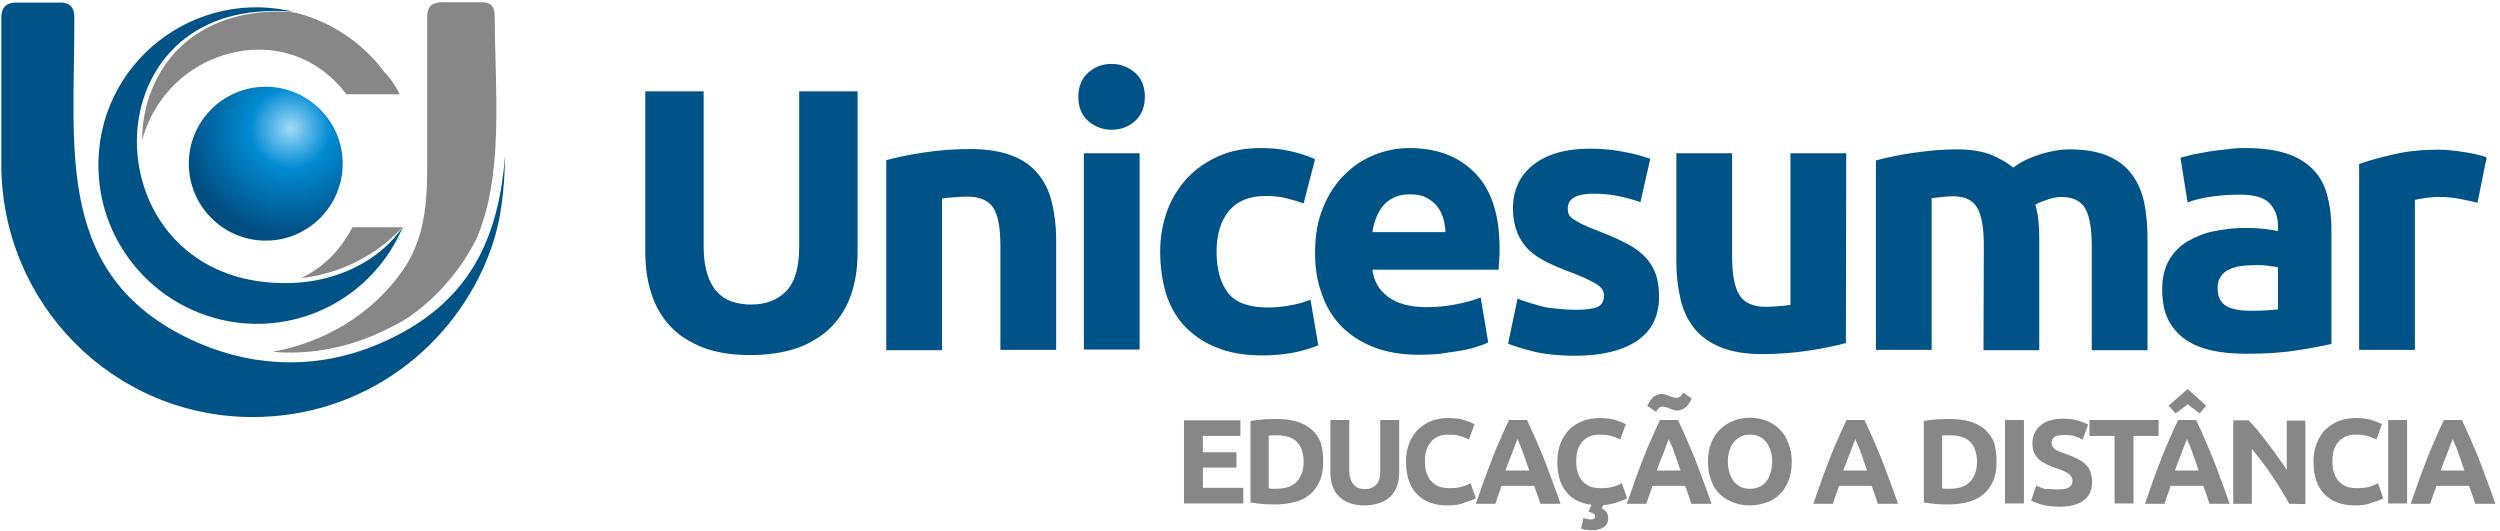 <?xml version="1.0" encoding="utf-8"?>
<!-- Generator: Adobe Illustrator 24.0.1, SVG Export Plug-In . SVG Version: 6.00 Build 0)  -->
<svg version="1.1" id="Layer_1" xmlns="http://www.w3.org/2000/svg" xmlns:xlink="http://www.w3.org/1999/xlink" x="0px" y="0px"
	 viewBox="0 0 766.7 162.7" style="enable-background:new 0 0 766.7 162.7;" xml:space="preserve">
<style type="text/css">
	.st0{fill:#005387;}
	.st1{fill:#878787;}
	.st2{fill-rule:evenodd;clip-rule:evenodd;fill:#005387;}
	.st3{fill-rule:evenodd;clip-rule:evenodd;fill:#878787;}
	.st4{fill-rule:evenodd;clip-rule:evenodd;fill:url(#SVGID_1_);}
</style>
<path class="st0" d="M230,108.9c-5.6,0-10.4-0.8-14.4-2.3c-4-1.6-7.4-3.7-10-6.5s-4.6-6.1-5.8-10c-1.3-3.9-1.9-8.1-1.9-12.8V28h17.9
	v47.8c0,3.2,0.4,5.9,1.1,8.2s1.7,4.1,3,5.5s2.8,2.4,4.6,3c1.8,0.6,3.8,0.9,5.9,0.9c4.3,0,7.9-1.3,10.6-4s4.1-7.2,4.1-13.6V28H263
	v49.3c0,4.7-0.6,8.9-1.9,12.8c-1.3,3.9-3.3,7.2-6,10s-6.1,4.9-10.2,6.5C240.6,108.1,235.7,108.9,230,108.9z"/>
<path class="st0" d="M271.9,49.1c2.9-0.8,6.6-1.6,11.2-2.3s9.4-1.1,14.4-1.1c5.1,0,9.4,0.7,12.8,2s6.1,3.2,8.1,5.7
	c2,2.4,3.4,5.3,4.2,8.7c0.8,3.4,1.3,7.1,1.3,11.2v34h-17.1V75.4c0-5.5-0.7-9.4-2.2-11.7s-4.2-3.4-8.1-3.4c-1.2,0-2.5,0.1-3.9,0.2
	c-1.4,0.1-2.6,0.2-3.7,0.4v46.5h-17.1V49.1H271.9z"/>
<path class="st0" d="M351.1,29.7c0,3.1-1,5.6-3,7.4c-2,1.8-4.4,2.7-7.2,2.7c-2.7,0-5.1-0.9-7.2-2.7c-2-1.8-3-4.3-3-7.4
	c0-3.1,1-5.6,3-7.4c2-1.8,4.4-2.7,7.2-2.7c2.7,0,5.1,0.9,7.2,2.7C350.1,24.1,351.1,26.5,351.1,29.7z M349.5,107.2h-17.1V47h17.1
	V107.2z"/>
<path class="st0" d="M355.8,77.1c0-4.3,0.7-8.4,2.1-12.3c1.4-3.9,3.5-7.2,6.1-10.1c2.7-2.9,5.9-5.1,9.7-6.8c3.8-1.7,8.2-2.5,13-2.5
	c3.2,0,6.1,0.3,8.8,0.9c2.7,0.6,5.3,1.4,7.8,2.5l-3.5,13.6c-1.6-0.6-3.4-1.1-5.3-1.6s-4-0.7-6.4-0.7c-5,0-8.8,1.6-11.3,4.7
	c-2.5,3.1-3.7,7.2-3.7,12.4c0,5.4,1.2,9.6,3.5,12.6s6.4,4.5,12.2,4.5c2.1,0,4.3-0.2,6.6-0.6c2.4-0.4,4.5-1,6.5-1.8l2.4,14
	c-2,0.8-4.5,1.6-7.4,2.2c-3,0.6-6.3,0.9-9.8,0.9c-5.5,0-10.2-0.8-14.2-2.5c-4-1.6-7.2-3.9-9.8-6.7c-2.6-2.8-4.4-6.2-5.6-10
	C356.4,85.8,355.8,81.7,355.8,77.1z"/>
<path class="st0" d="M403.3,77.6c0-5.3,0.8-10,2.5-14c1.6-4,3.8-7.3,6.5-10s5.7-4.7,9.2-6.1c3.5-1.4,7-2.1,10.7-2.1
	c8.5,0,15.3,2.6,20.3,7.8s7.4,12.9,7.4,23.1c0,1,0,2.1-0.1,3.3s-0.2,2.2-0.2,3.1h-38.7c0.4,3.5,2,6.3,4.9,8.4
	c2.9,2.1,6.8,3.1,11.7,3.1c3.1,0,6.2-0.3,9.2-0.9c3-0.6,5.5-1.3,7.4-2.1l2.3,13.8c-0.9,0.5-2.1,0.9-3.7,1.4
	c-1.5,0.5-3.2,0.9-5.1,1.2c-1.9,0.3-3.9,0.6-6,0.9c-2.1,0.2-4.3,0.3-6.4,0.3c-5.4,0-10.1-0.8-14.1-2.4s-7.3-3.8-10-6.6
	c-2.6-2.8-4.6-6.1-5.8-9.9C403.9,86.2,403.3,82,403.3,77.6z M443.3,71.1c-0.1-1.4-0.3-2.9-0.7-4.2c-0.4-1.4-1.1-2.6-1.9-3.7
	c-0.9-1.1-2-1.9-3.3-2.6c-1.3-0.7-3-1-5-1c-1.9,0-3.5,0.3-4.9,1c-1.4,0.6-2.5,1.5-3.4,2.6s-1.6,2.3-2.1,3.7s-0.9,2.8-1.1,4.3h22.4
	V71.1z"/>
<path class="st0" d="M483.4,95c3.1,0,5.3-0.3,6.6-0.9c1.3-0.6,1.9-1.8,1.9-3.5c0-1.4-0.8-2.6-2.5-3.6s-4.2-2.2-7.7-3.5
	c-2.7-1-5.1-2-7.3-3.1s-4-2.3-5.6-3.8c-1.5-1.5-2.7-3.3-3.5-5.3c-0.8-2.1-1.3-4.5-1.3-7.4c0-5.6,2.1-10.1,6.3-13.4
	c4.2-3.3,10-4.9,17.3-4.9c3.7,0,7.2,0.3,10.5,1c3.4,0.6,6,1.4,8,2.1l-3,13.3c-2-0.7-4.1-1.3-6.5-1.8c-2.3-0.5-4.9-0.8-7.8-0.8
	c-5.3,0-8,1.5-8,4.5c0,0.7,0.1,1.3,0.3,1.8s0.7,1,1.4,1.5s1.6,1,2.8,1.6s2.7,1.2,4.5,1.9c3.7,1.4,6.8,2.8,9.3,4.1
	c2.4,1.3,4.4,2.8,5.8,4.4c1.4,1.6,2.4,3.3,3,5.2s0.9,4.1,0.9,6.6c0,5.9-2.2,10.4-6.7,13.5c-4.5,3-10.8,4.6-18.9,4.6
	c-5.3,0-9.8-0.5-13.3-1.4s-6-1.7-7.4-2.3l2.9-13.8c2.9,1.1,5.9,2,8.9,2.7C477.4,94.7,480.4,95,483.4,95z"/>
<path class="st0" d="M566.1,105.2c-2.9,0.8-6.6,1.6-11.2,2.3c-4.6,0.7-9.4,1.1-14.4,1.1c-5.1,0-9.4-0.7-12.8-2.1
	c-3.4-1.4-6.1-3.3-8.1-5.8s-3.4-5.4-4.2-8.9c-0.8-3.4-1.3-7.2-1.3-11.3V47h17.1v31.5c0,5.5,0.7,9.5,2.2,11.9
	c1.4,2.4,4.2,3.7,8.1,3.7c1.2,0,2.5-0.1,3.9-0.2c1.4-0.1,2.6-0.2,3.7-0.4V47h17.1L566.1,105.2L566.1,105.2z"/>
<path class="st0" d="M608.4,75.3c0-5.5-0.7-9.4-2.1-11.7c-1.4-2.3-3.8-3.4-7.3-3.4c-1.1,0-2.2,0.1-3.3,0.2c-1.1,0.1-2.3,0.2-3.3,0.4
	v46.5h-17.1V49.2c1.4-0.4,3.1-0.8,5.1-1.2c1.9-0.4,4-0.8,6.2-1.1s4.4-0.6,6.7-0.8s4.5-0.3,6.8-0.3c4.3,0,7.9,0.6,10.6,1.7
	c2.7,1.1,4.9,2.4,6.7,3.9c2.4-1.8,5.2-3.1,8.4-4.1s6.1-1.5,8.8-1.5c4.8,0,8.8,0.7,11.8,2c3.1,1.3,5.6,3.2,7.4,5.7
	c1.8,2.4,3.1,5.3,3.8,8.7s1,7.1,1,11.2v34h-17.1V75.5c0-5.5-0.7-9.4-2.1-11.7c-1.4-2.3-3.8-3.4-7.3-3.4c-0.9,0-2.2,0.2-3.8,0.7
	s-3,1-4.1,1.7c0.5,1.8,0.9,3.6,1,5.6c0.2,1.9,0.2,4,0.2,6.2v32.8h-17.1L608.4,75.3L608.4,75.3z"/>
<path class="st0" d="M688.7,45.4c5,0,9.2,0.6,12.6,1.7c3.4,1.1,6,2.8,8.1,4.9c2,2.1,3.5,4.7,4.3,7.8S715,66.2,715,70v35.5
	c-2.4,0.5-5.8,1.2-10.2,1.9c-4.3,0.7-9.6,1.1-15.8,1.1c-3.9,0-7.4-0.3-10.6-1c-3.2-0.7-5.9-1.8-8.2-3.4s-4-3.6-5.3-6.1
	c-1.2-2.5-1.8-5.6-1.8-9.3c0-3.5,0.7-6.5,2.1-8.9c1.4-2.4,3.3-4.4,5.7-5.8c2.4-1.4,5.1-2.5,8.1-3.1c3.1-0.6,6.2-1,9.5-1
	c2.2,0,4.2,0.1,5.9,0.3s3.1,0.4,4.2,0.7v-1.6c0-2.9-0.9-5.2-2.6-7c-1.8-1.8-4.8-2.6-9.2-2.6c-2.9,0-5.8,0.2-8.6,0.6
	c-2.8,0.4-5.3,1-7.3,1.8l-2.2-13.7c1-0.3,2.2-0.6,3.7-1c1.5-0.3,3.1-0.6,4.9-0.9c1.8-0.3,3.6-0.5,5.6-0.7
	C684.8,45.5,686.7,45.4,688.7,45.4z M690.1,95.3c1.7,0,3.3,0,4.8-0.1s2.7-0.2,3.7-0.3V82c-0.7-0.2-1.7-0.3-3.1-0.5
	c-1.4-0.2-2.6-0.2-3.8-0.2c-1.6,0-3.1,0.1-4.5,0.3s-2.7,0.6-3.7,1.1c-1.1,0.5-1.9,1.3-2.5,2.2s-0.9,2.1-0.9,3.4
	c0,2.7,0.9,4.5,2.7,5.6C684.5,94.8,687,95.3,690.1,95.3z"/>
<path class="st0" d="M759.8,62.2c-1.5-0.4-3.3-0.8-5.4-1.2c-2.1-0.4-4.3-0.6-6.6-0.6c-1.1,0-2.3,0.1-3.8,0.3s-2.6,0.4-3.4,0.6v46
	h-17.1v-57c3.1-1.1,6.7-2.1,10.8-3c4.2-1,8.8-1.4,13.9-1.4c0.9,0,2,0.1,3.3,0.2c1.3,0.1,2.6,0.3,3.9,0.5c1.3,0.2,2.6,0.4,3.9,0.7
	c1.3,0.3,2.4,0.6,3.3,1L759.8,62.2z"/>
<path class="st1" d="M363.1,154.5v-25.6h17.3v4.8h-11.5v5h10.3v4.7h-10.3v6.2h12.4v4.8h-18.2V154.5z"/>
<path class="st1" d="M405.8,141.6c0,2.2-0.3,4.2-1,5.8c-0.7,1.7-1.7,3-2.9,4.1c-1.3,1.1-2.8,1.9-4.6,2.4c-1.8,0.5-3.9,0.8-6.1,0.8
	c-1,0-2.2,0-3.6-0.1s-2.7-0.3-4.1-0.5v-25c1.3-0.2,2.7-0.4,4.2-0.5c1.4-0.1,2.7-0.1,3.7-0.1c2.2,0,4.2,0.2,6,0.7s3.3,1.3,4.6,2.3
	c1.3,1.1,2.3,2.4,3,4.1C405.5,137.3,405.8,139.3,405.8,141.6z M389.1,149.8c0.3,0,0.6,0,0.9,0.1c0.4,0,0.8,0,1.3,0
	c2.9,0,5-0.7,6.4-2.2s2.1-3.5,2.1-6c0-2.7-0.7-4.7-2-6.1s-3.4-2.1-6.3-2.1c-0.4,0-0.8,0-1.2,0s-0.8,0-1.2,0.1L389.1,149.8
	L389.1,149.8z"/>
<path class="st1" d="M418.4,155c-1.8,0-3.4-0.3-4.7-0.8s-2.4-1.2-3.2-2.1c-0.9-0.9-1.5-2-1.9-3.2s-0.6-2.6-0.6-4.1v-16h5.8v15.5
	c0,1,0.1,1.9,0.4,2.6c0.2,0.7,0.6,1.3,1,1.8s0.9,0.8,1.5,1s1.2,0.3,1.9,0.3c1.4,0,2.5-0.4,3.4-1.3s1.3-2.3,1.3-4.4v-15.5h5.8v16
	c0,1.5-0.2,2.9-0.6,4.1c-0.4,1.3-1.1,2.3-1.9,3.2c-0.9,0.9-2,1.6-3.3,2.1C421.8,154.7,420.3,155,418.4,155z"/>
<path class="st1" d="M444,155c-4.2,0-7.3-1.2-9.5-3.5s-3.3-5.6-3.3-9.9c0-2.1,0.3-4,1-5.7s1.6-3.1,2.7-4.2c1.2-1.1,2.5-2,4.1-2.6
	s3.3-0.9,5.2-0.9c1.1,0,2.1,0.1,3,0.2c0.9,0.2,1.7,0.3,2.3,0.6c0.7,0.2,1.2,0.4,1.7,0.6c0.4,0.2,0.8,0.4,1,0.5l-1.7,4.7
	c-0.8-0.4-1.7-0.8-2.8-1.1c-1-0.3-2.2-0.4-3.6-0.4c-0.9,0-1.8,0.1-2.6,0.4c-0.9,0.3-1.6,0.8-2.3,1.4c-0.7,0.7-1.2,1.5-1.6,2.5
	c-0.4,1-0.6,2.3-0.6,3.8c0,1.2,0.1,2.3,0.4,3.3c0.3,1,0.7,1.9,1.3,2.6s1.3,1.3,2.3,1.8c0.9,0.4,2.1,0.6,3.4,0.6c0.8,0,1.6,0,2.3-0.1
	s1.3-0.2,1.8-0.4c0.5-0.1,1-0.3,1.4-0.5s0.8-0.3,1.1-0.5l1.6,4.6c-0.8,0.5-2,0.9-3.4,1.3C447.7,154.8,446,155,444,155z"/>
<path class="st1" d="M472.4,154.5c-0.3-0.9-0.6-1.8-0.9-2.7c-0.3-0.9-0.7-1.9-1-2.8h-10c-0.3,0.9-0.6,1.9-1,2.8
	c-0.3,0.9-0.6,1.9-0.9,2.7h-6c1-2.8,1.9-5.3,2.7-7.7c0.9-2.3,1.7-4.6,2.5-6.6c0.8-2.1,1.6-4,2.5-5.9c0.8-1.9,1.6-3.7,2.5-5.5h5.5
	c0.8,1.8,1.7,3.6,2.5,5.5s1.6,3.8,2.5,5.9c0.8,2.1,1.7,4.3,2.5,6.6c0.9,2.3,1.8,4.9,2.8,7.7H472.4z M465.4,134.6
	c-0.1,0.4-0.3,0.9-0.6,1.5c-0.2,0.6-0.5,1.4-0.8,2.2c-0.3,0.8-0.7,1.8-1.1,2.8c-0.4,1-0.8,2.1-1.2,3.2h7.3c-0.4-1.1-0.8-2.2-1.1-3.2
	c-0.4-1-0.7-1.9-1-2.8c-0.3-0.8-0.6-1.6-0.9-2.2C465.8,135.5,465.6,135,465.4,134.6z"/>
<path class="st1" d="M491.7,154.9c-0.1,0.2-0.2,0.4-0.3,0.6s-0.1,0.3-0.2,0.4c0.8,0.4,1.3,0.9,1.6,1.4s0.4,1.1,0.4,1.7
	c0,1.2-0.5,2.1-1.4,2.7s-2.2,0.9-3.7,0.9c-0.5,0-1.1,0-1.6-0.1s-1.1-0.2-1.6-0.4l0.7-3.2c0.2,0,0.5,0.1,0.9,0.2
	c0.5,0.1,0.9,0.2,1.4,0.2c0.3,0,0.6-0.1,0.9-0.2c0.3-0.1,0.4-0.4,0.4-0.7c0-0.3-0.1-0.6-0.4-0.8c-0.3-0.2-0.7-0.4-1.2-0.6l-0.4-0.1
	c0.1-0.3,0.2-0.6,0.4-1s0.3-0.7,0.5-1.1c-3.5-0.4-6.1-1.8-7.8-4c-1.8-2.3-2.7-5.3-2.7-9.2c0-2.1,0.3-4,1-5.7s1.6-3.1,2.7-4.2
	c1.2-1.1,2.5-2,4.1-2.6s3.3-0.9,5.2-0.9c1.1,0,2.1,0.1,3,0.2c0.9,0.2,1.7,0.3,2.3,0.6c0.7,0.2,1.2,0.4,1.7,0.6
	c0.4,0.2,0.8,0.4,1,0.5l-1.7,4.7c-0.8-0.4-1.7-0.8-2.8-1.1c-1-0.3-2.2-0.4-3.6-0.4c-0.9,0-1.8,0.1-2.6,0.4c-0.9,0.3-1.6,0.8-2.3,1.4
	c-0.7,0.7-1.2,1.5-1.6,2.5c-0.4,1-0.6,2.3-0.6,3.8c0,1.2,0.1,2.3,0.4,3.3c0.3,1,0.7,1.9,1.3,2.6s1.3,1.3,2.3,1.8
	c0.9,0.4,2.1,0.6,3.4,0.6c0.8,0,1.6,0,2.3-0.1s1.3-0.2,1.8-0.4c0.5-0.1,1-0.3,1.4-0.5s0.8-0.3,1.1-0.5l1.6,4.6
	c-0.7,0.4-1.7,0.8-2.9,1.2S493.3,154.8,491.7,154.9z"/>
<path class="st1" d="M518.7,154.5c-0.3-0.9-0.6-1.8-0.9-2.7c-0.3-0.9-0.7-1.9-1-2.8h-10c-0.3,0.9-0.6,1.9-1,2.8
	c-0.3,0.9-0.6,1.9-0.9,2.7h-6c1-2.8,1.9-5.3,2.7-7.7c0.9-2.3,1.7-4.6,2.5-6.6c0.8-2.1,1.6-4,2.5-5.9c0.8-1.9,1.6-3.7,2.5-5.5h5.5
	c0.8,1.8,1.7,3.6,2.5,5.5s1.6,3.8,2.5,5.9c0.8,2.1,1.7,4.3,2.5,6.6c0.9,2.3,1.8,4.9,2.8,7.7H518.7z M518.8,122.2
	c-0.1,0.4-0.4,0.8-0.6,1.2c-0.3,0.4-0.6,0.9-0.9,1.2c-0.4,0.4-0.8,0.7-1.3,0.9c-0.5,0.2-1,0.4-1.6,0.4c-0.4,0-0.9-0.1-1.2-0.2
	c-0.4-0.1-0.8-0.3-1.1-0.4c-0.4-0.2-0.7-0.3-1.1-0.4c-0.4-0.1-0.8-0.2-1.1-0.2c-0.5,0-0.9,0.2-1.2,0.5s-0.6,0.7-0.8,1.1l-2.7-1.8
	c0.1-0.4,0.4-0.8,0.6-1.2c0.3-0.4,0.6-0.9,0.9-1.2c0.4-0.4,0.8-0.7,1.3-0.9c0.5-0.2,1-0.4,1.6-0.4c0.4,0,0.9,0.1,1.2,0.2
	c0.4,0.1,0.8,0.3,1.1,0.4c0.4,0.2,0.7,0.3,1.1,0.4c0.4,0.1,0.7,0.2,1.2,0.2s0.9-0.2,1.2-0.5s0.6-0.7,0.8-1.1L518.8,122.2z
	 M511.8,134.6c-0.1,0.4-0.3,0.9-0.6,1.5c-0.2,0.6-0.5,1.4-0.8,2.2c-0.3,0.8-0.7,1.8-1.1,2.8c-0.4,1-0.8,2.1-1.2,3.2h7.3
	c-0.4-1.1-0.8-2.2-1.1-3.2c-0.4-1-0.7-1.9-1-2.8c-0.3-0.8-0.6-1.6-0.9-2.2S511.9,135,511.8,134.6z"/>
<path class="st1" d="M549.5,141.6c0,2.2-0.3,4.1-1,5.8c-0.7,1.7-1.5,3.1-2.7,4.2c-1.1,1.1-2.5,2-4.1,2.5c-1.6,0.6-3.3,0.9-5.1,0.9
	s-3.4-0.3-5-0.9s-2.9-1.4-4.1-2.5c-1.2-1.1-2.1-2.5-2.7-4.2c-0.7-1.7-1-3.6-1-5.8c0-2.2,0.3-4.1,1-5.8c0.7-1.7,1.6-3.1,2.8-4.2
	s2.5-2,4.1-2.6c1.5-0.6,3.2-0.9,4.9-0.9c1.8,0,3.4,0.3,5,0.9s2.9,1.4,4.1,2.6c1.2,1.1,2.1,2.5,2.7,4.2
	C549.1,137.5,549.5,139.4,549.5,141.6z M529.9,141.6c0,1.3,0.2,2.4,0.5,3.4s0.8,1.9,1.3,2.6c0.6,0.7,1.3,1.3,2.1,1.7
	c0.8,0.4,1.8,0.6,2.9,0.6c1.1,0,2-0.2,2.9-0.6s1.6-1,2.1-1.7c0.6-0.7,1-1.6,1.3-2.6s0.5-2.1,0.5-3.4s-0.2-2.4-0.5-3.4
	s-0.8-1.9-1.3-2.6c-0.6-0.7-1.3-1.3-2.1-1.7c-0.9-0.4-1.8-0.6-2.9-0.6c-1.1,0-2,0.2-2.9,0.6c-0.8,0.4-1.5,1-2.1,1.7s-1,1.6-1.3,2.6
	C530,139.3,529.9,140.4,529.9,141.6z"/>
<path class="st1" d="M575.9,154.5c-0.3-0.9-0.6-1.8-0.9-2.7c-0.3-0.9-0.7-1.9-1-2.8h-10c-0.3,0.9-0.6,1.9-1,2.8
	c-0.3,0.9-0.6,1.9-0.9,2.7h-6c1-2.8,1.9-5.3,2.7-7.7c0.9-2.3,1.7-4.6,2.5-6.6c0.8-2.1,1.6-4,2.5-5.9c0.8-1.9,1.6-3.7,2.5-5.5h5.5
	c0.8,1.8,1.7,3.6,2.5,5.5s1.6,3.8,2.5,5.9c0.8,2.1,1.7,4.3,2.5,6.6c0.9,2.3,1.8,4.9,2.8,7.7H575.9z M569,134.6
	c-0.1,0.4-0.3,0.9-0.6,1.5c-0.2,0.6-0.5,1.4-0.8,2.2c-0.3,0.8-0.7,1.8-1.1,2.8c-0.4,1-0.8,2.1-1.2,3.2h7.3c-0.4-1.1-0.8-2.2-1.1-3.2
	c-0.4-1-0.7-1.9-1-2.8c-0.3-0.8-0.6-1.6-0.9-2.2S569.1,135,569,134.6z"/>
<path class="st1" d="M612.3,141.6c0,2.2-0.3,4.2-1,5.8c-0.7,1.7-1.7,3-2.9,4.1c-1.3,1.1-2.8,1.9-4.6,2.4s-3.9,0.8-6.1,0.8
	c-1,0-2.2,0-3.6-0.1c-1.4-0.1-2.7-0.3-4.1-0.5v-25c1.3-0.2,2.7-0.4,4.2-0.5c1.4-0.1,2.7-0.1,3.7-0.1c2.2,0,4.2,0.2,6,0.7
	s3.3,1.3,4.6,2.3c1.3,1.1,2.3,2.4,3,4.1C612,137.3,612.3,139.3,612.3,141.6z M595.6,149.8c0.3,0,0.6,0,0.9,0.1c0.4,0,0.8,0,1.3,0
	c2.9,0,5-0.7,6.4-2.2s2.1-3.5,2.1-6c0-2.7-0.7-4.7-2-6.1s-3.4-2.1-6.3-2.1c-0.4,0-0.8,0-1.2,0s-0.8,0-1.2,0.1V149.8z"/>
<path class="st1" d="M614.9,128.8h5.8v25.6h-5.8V128.8z"/>
<path class="st1" d="M631.4,150.1c0.8,0,1.5-0.1,2-0.2s1-0.3,1.3-0.6c0.3-0.2,0.5-0.5,0.7-0.8c0.1-0.3,0.2-0.7,0.2-1.1
	c0-0.8-0.4-1.5-1.2-2.1s-2.1-1.2-4.1-1.8c-0.8-0.3-1.7-0.6-2.5-1s-1.6-0.9-2.3-1.4c-0.7-0.6-1.2-1.3-1.6-2.1c-0.4-0.8-0.6-1.8-0.6-3
	s0.2-2.3,0.7-3.2c0.4-1,1.1-1.8,1.9-2.4c0.8-0.7,1.8-1.2,3-1.5c1.2-0.4,2.5-0.5,3.9-0.5c1.7,0,3.2,0.2,4.5,0.6s2.3,0.8,3.1,1.2
	l-1.7,4.6c-0.7-0.4-1.5-0.7-2.4-1s-1.9-0.4-3.2-0.4c-1.4,0-2.4,0.2-3,0.6s-0.9,1-0.9,1.8c0,0.5,0.1,0.9,0.3,1.2
	c0.2,0.3,0.5,0.6,0.9,0.9s0.9,0.5,1.4,0.7s1.1,0.4,1.8,0.6c1.3,0.5,2.5,1,3.5,1.5s1.8,1,2.5,1.7c0.7,0.6,1.1,1.4,1.5,2.3
	c0.3,0.9,0.5,1.9,0.5,3.1c0,2.4-0.8,4.3-2.5,5.6c-1.7,1.3-4.2,2-7.6,2c-1.1,0-2.2-0.1-3.1-0.2c-0.9-0.1-1.7-0.3-2.4-0.5
	s-1.3-0.4-1.8-0.6s-0.9-0.4-1.3-0.6l1.6-4.6c0.8,0.4,1.7,0.8,2.8,1.1C628.4,149.9,629.7,150.1,631.4,150.1z"/>
<path class="st1" d="M662,128.8v4.9h-7.7v20.7h-5.8v-20.7h-7.7v-4.9H662z"/>
<path class="st1" d="M677.6,154.5c-0.3-0.9-0.6-1.8-0.9-2.7c-0.3-0.9-0.7-1.9-1-2.8h-10c-0.3,0.9-0.6,1.9-1,2.8
	c-0.3,0.9-0.6,1.9-0.9,2.7h-6c1-2.8,1.9-5.3,2.7-7.7c0.9-2.3,1.7-4.6,2.5-6.6s1.6-4,2.5-5.9c0.8-1.9,1.6-3.7,2.5-5.5h5.5
	c0.8,1.8,1.7,3.6,2.5,5.5s1.6,3.8,2.5,5.9c0.8,2.1,1.7,4.3,2.5,6.6c0.9,2.3,1.8,4.9,2.8,7.7H677.6z M676.6,124.4l-2,2.4l-3.7-2.8
	l-3.7,2.8l-2.1-2.4l5.8-5.1L676.6,124.4z M670.7,134.6c-0.1,0.4-0.3,0.9-0.6,1.5c-0.2,0.6-0.5,1.4-0.8,2.2c-0.3,0.8-0.7,1.8-1.1,2.8
	c-0.4,1-0.8,2.1-1.2,3.2h7.3c-0.4-1.1-0.8-2.2-1.1-3.2c-0.4-1-0.7-1.9-1-2.8c-0.3-0.8-0.6-1.6-0.9-2.2S670.8,135,670.7,134.6z"/>
<path class="st1" d="M702.1,154.5c-1.7-2.9-3.4-5.8-5.4-8.7c-1.9-2.9-4-5.6-6.1-8.1v16.8h-5.7v-25.6h4.7c0.8,0.8,1.7,1.8,2.7,3
	s2,2.4,3,3.8c1,1.3,2,2.7,3.1,4.2c1,1.4,2,2.8,2.9,4.2V129h5.7v25.6L702.1,154.5L702.1,154.5z"/>
<path class="st1" d="M722.3,155c-4.2,0-7.3-1.2-9.5-3.5s-3.3-5.6-3.3-9.9c0-2.1,0.3-4,1-5.7s1.6-3.1,2.7-4.2c1.2-1.1,2.5-2,4.1-2.6
	s3.3-0.9,5.2-0.9c1.1,0,2.1,0.1,3,0.2c0.9,0.2,1.7,0.3,2.3,0.6c0.7,0.2,1.2,0.4,1.7,0.6c0.4,0.2,0.8,0.4,1,0.5l-1.7,4.7
	c-0.8-0.4-1.7-0.8-2.8-1.1c-1-0.3-2.2-0.4-3.6-0.4c-0.9,0-1.8,0.1-2.6,0.4c-0.9,0.3-1.6,0.8-2.3,1.4c-0.7,0.7-1.2,1.5-1.6,2.5
	c-0.4,1-0.6,2.3-0.6,3.8c0,1.2,0.1,2.3,0.4,3.3c0.3,1,0.7,1.9,1.3,2.6s1.3,1.3,2.3,1.8c0.9,0.4,2.1,0.6,3.4,0.6c0.8,0,1.6,0,2.3-0.1
	s1.3-0.2,1.8-0.4c0.5-0.1,1-0.3,1.4-0.5s0.8-0.3,1.1-0.5l1.6,4.6c-0.8,0.5-2,0.9-3.4,1.3C726,154.8,724.3,155,722.3,155z"/>
<path class="st1" d="M732.4,128.8h5.8v25.6h-5.8V128.8z"/>
<path class="st1" d="M759.1,154.5c-0.3-0.9-0.6-1.8-0.9-2.7c-0.3-0.9-0.7-1.9-1-2.8h-10c-0.3,0.9-0.6,1.9-1,2.8
	c-0.3,0.9-0.6,1.9-0.9,2.7h-6c1-2.8,1.9-5.3,2.7-7.7c0.9-2.3,1.7-4.6,2.5-6.6s1.6-4,2.5-5.9c0.8-1.9,1.6-3.7,2.5-5.5h5.5
	c0.8,1.8,1.7,3.6,2.5,5.5s1.6,3.8,2.5,5.9c0.8,2.1,1.7,4.3,2.5,6.6c0.9,2.3,1.8,4.9,2.8,7.7H759.1z M752.2,134.6
	c-0.1,0.4-0.3,0.9-0.6,1.5c-0.2,0.6-0.5,1.4-0.8,2.2c-0.3,0.8-0.7,1.8-1.1,2.8c-0.4,1-0.8,2.1-1.2,3.2h7.3c-0.4-1.1-0.8-2.2-1.1-3.2
	c-0.4-1-0.7-1.9-1-2.8c-0.3-0.8-0.6-1.6-0.9-2.2S752.3,135,752.2,134.6z"/>
<path class="st2" d="M91.2,3.9c-31.2-8.3-62,15.5-61,48.2c0.8,26.8,23.2,47.9,50,47.2c19.7-0.6,36.2-12.7,43.4-29.8
	c-7.3,10.7-20.5,16.9-34.4,17.3C30.6,88.5,25.8,8.1,79,3.6c3.4-0.3,6.9-0.4,10.8,0C90.2,3.7,90.7,3.8,91.2,3.9z"/>
<path class="st3" d="M123.4,69.7h-15.3c-3,5.6-7.5,11.6-15.8,15.6C103.9,84,115.1,78.7,123.4,69.7z"/>
<path class="st3" d="M76.9,4.2C65.4,6,56.1,11.7,50.3,20.4c-4.2,6.3-6.7,14.1-6.7,22.5c1.4-5.1,3.9-10,7.3-14.1
	c11.3-13.8,32-18.2,47-7.9c3.5,2.4,6.1,5.1,8.3,8h16.4c-0.2-0.4-0.5-0.9-0.8-1.5c-0.7-1.1-2.4-4-3.7-5c-6.5-8.9-16-15.5-27-18.4
	C86.8,3.2,81.1,3.5,76.9,4.2z"/>
<path class="st2" d="M19.1,0.7h-0.2C19,0.7,19.1,0.7,19.1,0.7L19.1,0.7z"/>
<path class="st2" d="M116.1,105.5c-18.1,7.7-37.3,7.4-55.2-0.3C16.1,85.7,23,45.8,22.8,5.2c0-2.8-1.3-4.3-3.8-4.4H4.8
	c-2.9,0-4.4,1.6-4.4,4.5V42v8.3c0,42.8,34.3,77.6,77.1,77.6c34.3,0,62.1-21.8,72.8-50.8c3.5-9.5,4.4-19,4.6-29.3
	C152.9,71.9,145.1,93.2,116.1,105.5z"/>
<path class="st3" d="M114.9,102.7c3.9-1.7,7.5-3.5,10.7-5.6c8.4-5.9,15.5-14,20.5-23.8c8.4-19.6,5.8-44.1,5.6-68.2
	c0-0.6,0.3-4.3-3.5-4.4c0.2,0,0.5,0,0.7,0h-0.3h-13.1c-3,0-4.5,1.4-4.5,4.4V48c0,10.4,0.4,23.5-7.4,34.8
	c-9.7,13.9-24.3,22.2-40,25.1C94,108.8,104.5,107.1,114.9,102.7z"/>
<radialGradient id="SVGID_1_" cx="89.016" cy="144.641" r="33.348" gradientTransform="matrix(1 0 0 -1 0 184)" gradientUnits="userSpaceOnUse">
	<stop  offset="0" style="stop-color:#A1DAF8"/>
	<stop  offset="0.37" style="stop-color:#008BD2"/>
	<stop  offset="1" style="stop-color:#004D80"/>
</radialGradient>
<path class="st4" d="M81.5,26.6c13,0,23.6,10.6,23.6,23.6S94.5,73.8,81.5,73.8S57.9,63.2,57.9,50.2C57.9,37.2,68.4,26.6,81.5,26.6z"
	/>
</svg>
